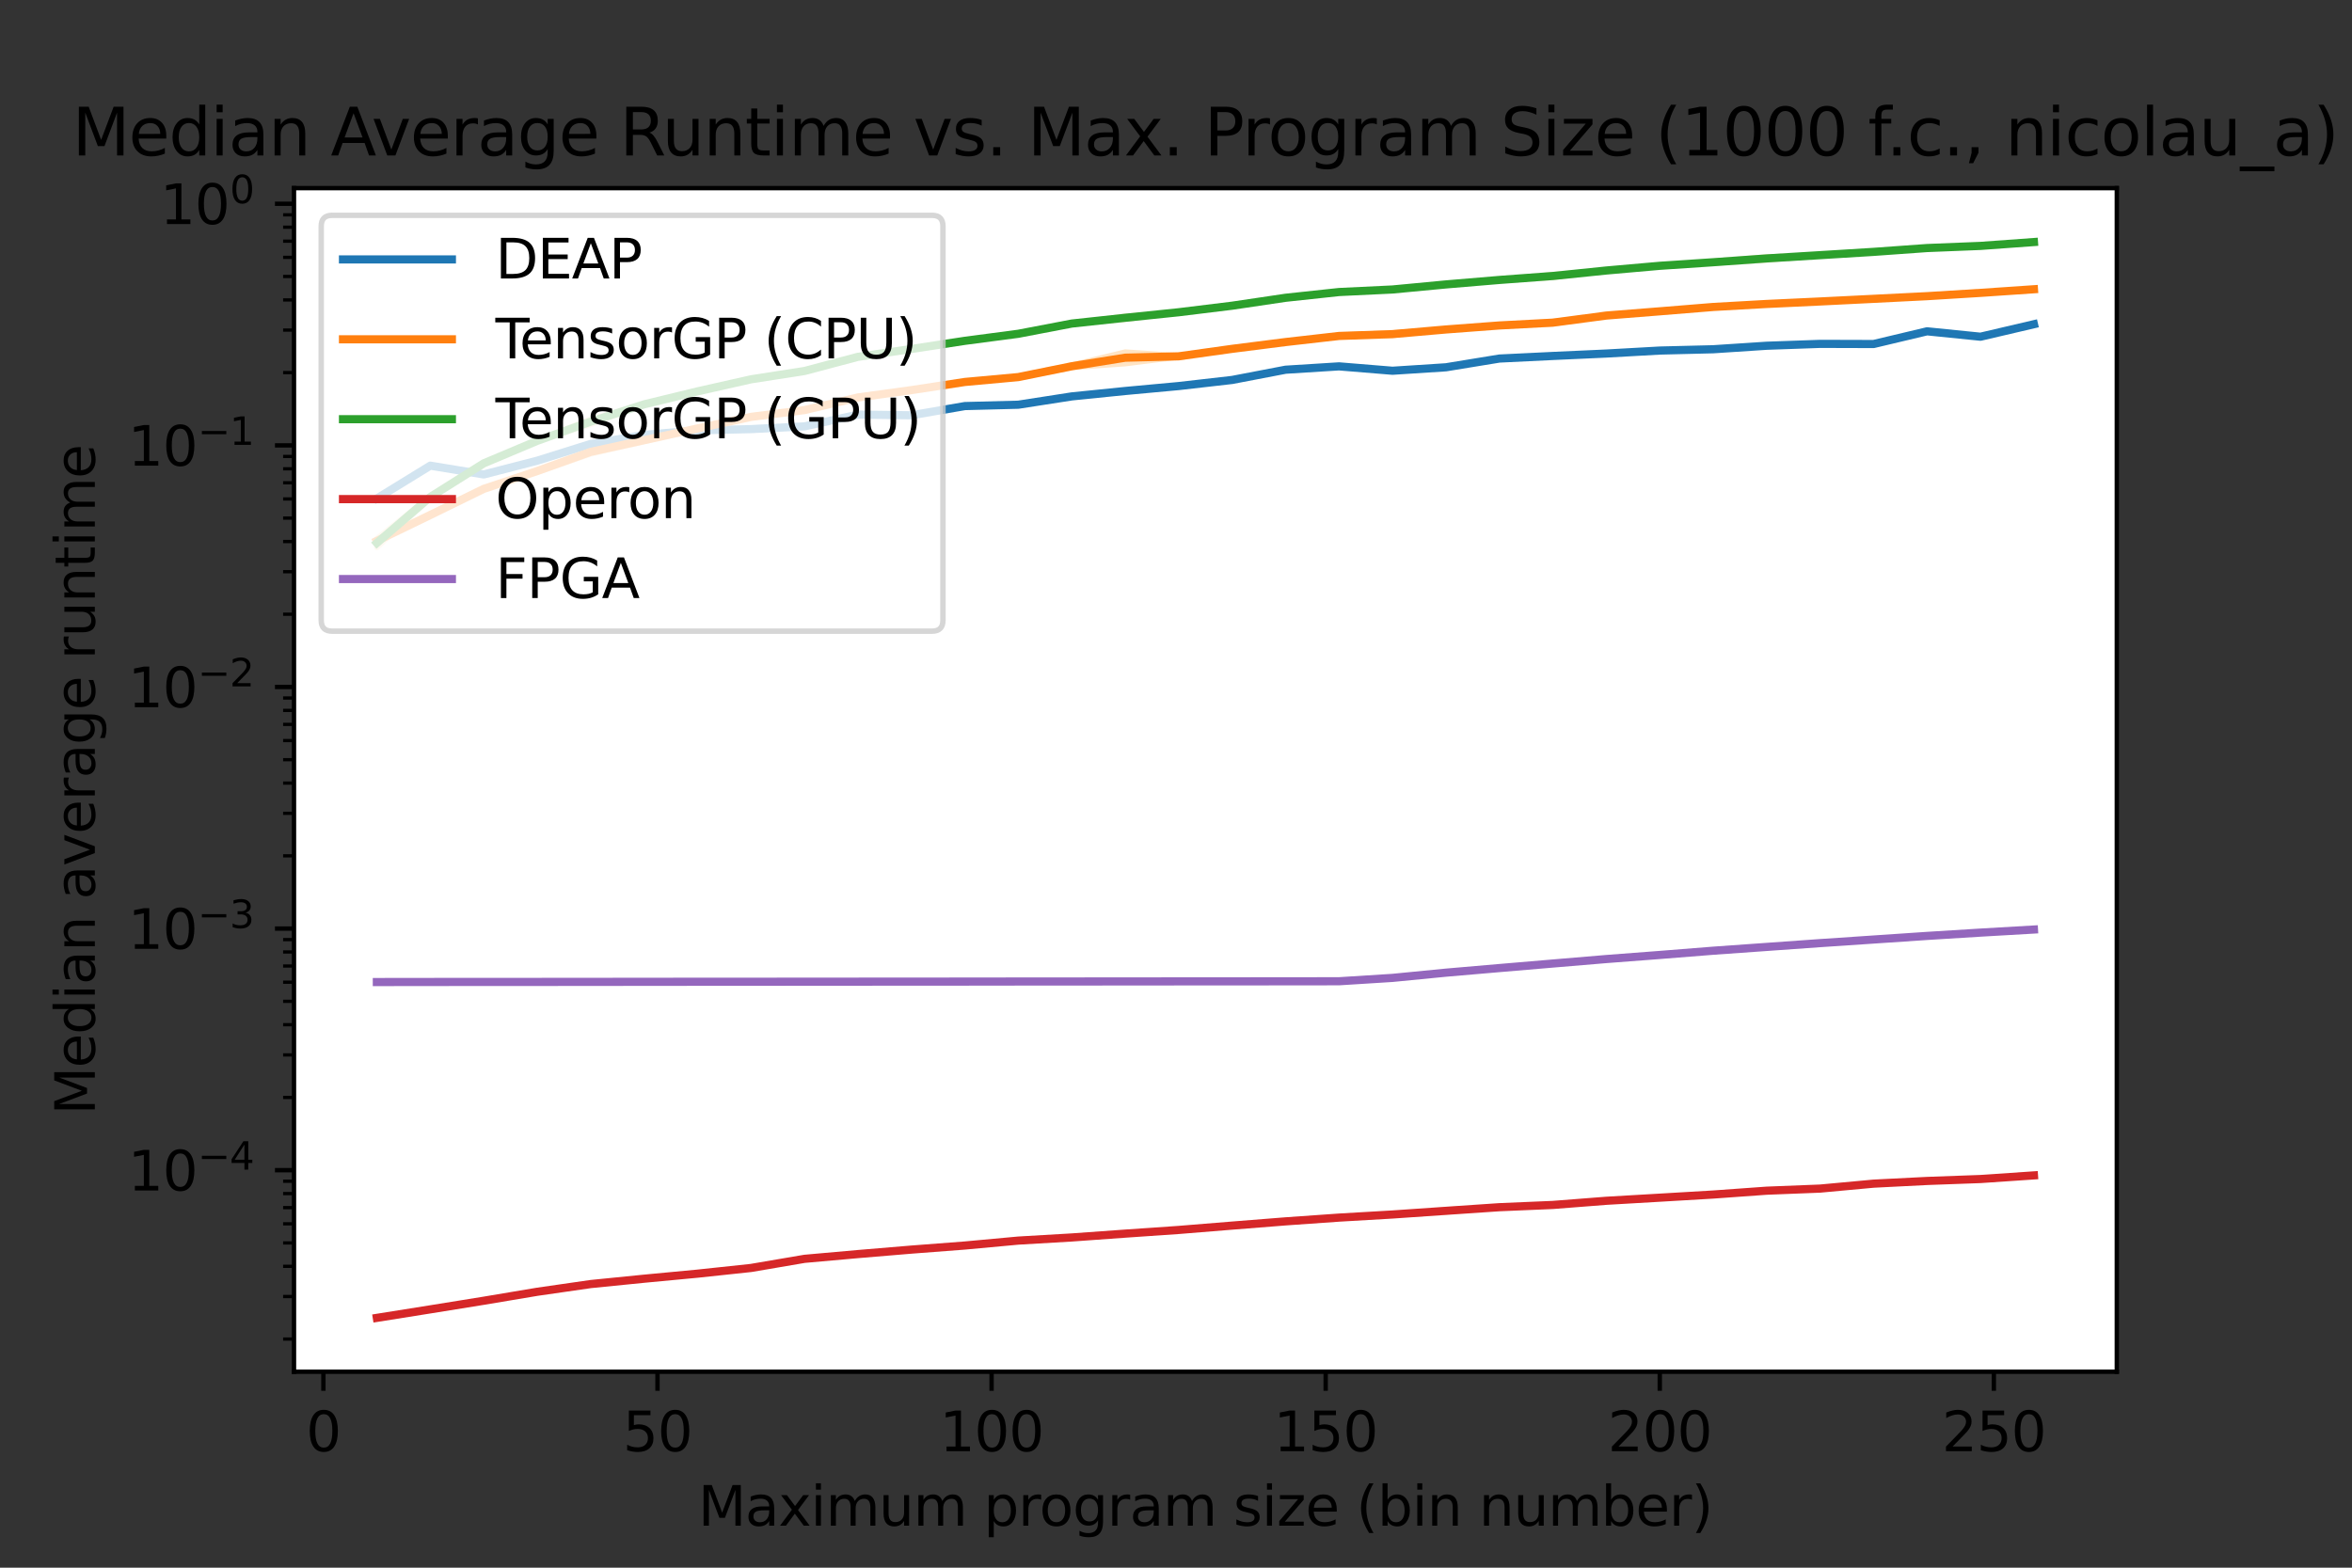 <?xml version="1.0" encoding="utf-8" standalone="no"?>
<!DOCTYPE svg PUBLIC "-//W3C//DTD SVG 1.1//EN"
  "http://www.w3.org/Graphics/SVG/1.1/DTD/svg11.dtd">
<svg xmlns:xlink="http://www.w3.org/1999/xlink" width="432pt" height="288pt" viewBox="0 0 432 288" xmlns="http://www.w3.org/2000/svg" version="1.1">
 <rect x="0" y="0" width="432" height="288" fill="#333333" stroke="none"/>
 <defs>
  <style type="text/css">*{stroke-linejoin: round; stroke-linecap: butt}</style>
 </defs>
 <g id="figure_1">
  <g id="patch_1">
   <path d="M 0 288 
L 432 288 
L 432 0 
L 0 0 
L 0 288 
z
" style="fill: none"/>
  </g>
  <g id="axes_1">
   <g id="patch_2">
    <path d="M 54 252 
L 388.8 252 
L 388.8 34.56 
L 54 34.56 
z
" style="fill: #ffffff"/>
   </g>
   <g id="PolyCollection_1">
    <defs>
     <path id="m7247cbd5fb" d="M 69.218 -196.422 
L 69.218 -196.422 
L 79.036 -202.455 
L 88.855 -200.836 
L 98.673 -203.367 
L 108.491 -206.446 
L 118.309 -208.108 
L 128.127 -208.942 
L 137.945 -209.168 
L 147.764 -209.671 
L 157.582 -211.833 
L 167.4 -211.71 
L 177.218 -213.401 
L 187.036 -213.65 
L 196.855 -215.177 
L 206.673 -216.171 
L 216.491 -217.077 
L 226.309 -218.199 
L 236.127 -220.08 
L 245.945 -220.696 
L 255.764 -219.89 
L 265.582 -220.525 
L 275.4 -222.131 
L 285.218 -222.607 
L 295.036 -223.051 
L 304.855 -223.6 
L 314.673 -223.839 
L 324.491 -224.483 
L 334.309 -224.828 
L 344.127 -224.8 
L 353.945 -227.135 
L 363.764 -226.143 
L 373.582 -228.438 
L 373.582 -228.438 
L 373.582 -228.438 
L 363.764 -226.143 
L 353.945 -227.135 
L 344.127 -224.8 
L 334.309 -224.828 
L 324.491 -224.483 
L 314.673 -223.839 
L 304.855 -223.6 
L 295.036 -223.051 
L 285.218 -222.607 
L 275.4 -222.131 
L 265.582 -220.525 
L 255.764 -219.89 
L 245.945 -220.696 
L 236.127 -220.08 
L 226.309 -218.199 
L 216.491 -217.077 
L 206.673 -216.171 
L 196.855 -215.177 
L 187.036 -213.65 
L 177.218 -213.401 
L 167.4 -211.71 
L 157.582 -211.833 
L 147.764 -209.671 
L 137.945 -209.168 
L 128.127 -208.942 
L 118.309 -208.108 
L 108.491 -206.446 
L 98.673 -203.367 
L 88.855 -200.836 
L 79.036 -202.455 
L 69.218 -196.422 
z
" style="stroke: #ffe4c4"/>
    </defs>
    <g clip-path="url(#p9c1974c923)">
     <use xlink:href="#m7247cbd5fb" x="0" y="288" style="fill: #ffe4c4; stroke: #ffe4c4"/>
    </g>
   </g>
   <g id="PolyCollection_2">
    <defs>
     <path id="m57664761bf" d="M 69.218 -188.823 
L 69.218 -188.441 
L 79.036 -193.111 
L 88.855 -198.11 
L 98.673 -201.24 
L 108.491 -204.58 
L 118.309 -206.902 
L 128.127 -209.276 
L 137.945 -211.223 
L 147.764 -212.616 
L 157.582 -214.754 
L 167.4 -216.241 
L 177.218 -217.745 
L 187.036 -218.558 
L 196.855 -220.504 
L 206.673 -221.194 
L 216.491 -222.423 
L 226.309 -223.89 
L 236.127 -225.147 
L 245.945 -226.13 
L 255.764 -226.392 
L 265.582 -227.435 
L 275.4 -228.17 
L 285.218 -228.506 
L 295.036 -229.982 
L 304.855 -230.744 
L 314.673 -231.582 
L 324.491 -232.109 
L 334.309 -232.51 
L 344.127 -232.968 
L 353.945 -233.504 
L 363.764 -234.164 
L 373.582 -234.804 
L 373.582 -234.92 
L 373.582 -234.92 
L 363.764 -234.23 
L 353.945 -233.678 
L 344.127 -233.233 
L 334.309 -232.722 
L 324.491 -232.21 
L 314.673 -231.632 
L 304.855 -230.874 
L 295.036 -230.079 
L 285.218 -228.945 
L 275.4 -228.25 
L 265.582 -227.511 
L 255.764 -226.843 
L 245.945 -226.431 
L 236.127 -225.177 
L 226.309 -223.938 
L 216.491 -222.656 
L 206.673 -223.321 
L 196.855 -220.923 
L 187.036 -218.893 
L 177.218 -217.913 
L 167.4 -216.421 
L 157.582 -215.201 
L 147.764 -212.716 
L 137.945 -211.606 
L 128.127 -209.325 
L 118.309 -207.347 
L 108.491 -205.376 
L 98.673 -201.685 
L 88.855 -198.277 
L 79.036 -193.679 
L 69.218 -188.823 
z
" style="stroke: #ffe4c4"/>
    </defs>
    <g clip-path="url(#p9c1974c923)">
     <use xlink:href="#m57664761bf" x="0" y="288" style="fill: #ffe4c4; stroke: #ffe4c4"/>
    </g>
   </g>
   <g id="PolyCollection_3">
    <defs>
     <path id="mc4c8857ecf" d="M 69.218 -189.061 
L 69.218 -187.401 
L 79.036 -196.539 
L 88.855 -202.744 
L 98.673 -206.938 
L 108.491 -210.006 
L 118.309 -213.675 
L 128.127 -216.029 
L 137.945 -218.29 
L 147.764 -219.775 
L 157.582 -222.377 
L 167.4 -223.79 
L 177.218 -225.229 
L 187.036 -226.641 
L 196.855 -228.53 
L 206.673 -229.351 
L 216.491 -230.616 
L 226.309 -231.742 
L 236.127 -233.259 
L 245.945 -234.317 
L 255.764 -234.751 
L 265.582 -235.722 
L 275.4 -236.516 
L 285.218 -237.034 
L 295.036 -238.286 
L 304.855 -239.109 
L 314.673 -239.658 
L 324.491 -240.248 
L 334.309 -241.079 
L 344.127 -241.682 
L 353.945 -242.376 
L 363.764 -242.792 
L 373.582 -243.513 
L 373.582 -243.556 
L 373.582 -243.556 
L 363.764 -242.855 
L 353.945 -242.491 
L 344.127 -241.776 
L 334.309 -241.17 
L 324.491 -240.798 
L 314.673 -239.986 
L 304.855 -239.231 
L 295.036 -238.323 
L 285.218 -237.56 
L 275.4 -236.628 
L 265.582 -235.774 
L 255.764 -234.887 
L 245.945 -234.386 
L 236.127 -233.334 
L 226.309 -231.935 
L 216.491 -230.655 
L 206.673 -229.888 
L 196.855 -228.59 
L 187.036 -226.722 
L 177.218 -225.541 
L 167.4 -223.99 
L 157.582 -222.518 
L 147.764 -219.914 
L 137.945 -218.345 
L 128.127 -216.18 
L 118.309 -213.761 
L 108.491 -211.061 
L 98.673 -207.091 
L 88.855 -203.018 
L 79.036 -196.865 
L 69.218 -189.061 
z
" style="stroke: #ffe4c4"/>
    </defs>
    <g clip-path="url(#p9c1974c923)">
     <use xlink:href="#mc4c8857ecf" x="0" y="288" style="fill: #ffe4c4; stroke: #ffe4c4"/>
    </g>
   </g>
   <g id="PolyCollection_4">
    <defs>
     <path id="mc662a3c0ec" d="M 69.218 -45.901 
L 69.218 -45.884 
L 79.036 -47.448 
L 88.855 -49.024 
L 98.673 -50.68 
L 108.491 -52.088 
L 118.309 -53.068 
L 128.127 -53.999 
L 137.945 -55.036 
L 147.764 -56.719 
L 157.582 -57.54 
L 167.4 -58.309 
L 177.218 -59.152 
L 187.036 -59.938 
L 196.855 -60.635 
L 206.673 -61.265 
L 216.491 -61.985 
L 226.309 -62.739 
L 236.127 -63.58 
L 245.945 -64.307 
L 255.764 -64.855 
L 265.582 -65.349 
L 275.4 -66.166 
L 285.218 -66.614 
L 295.036 -67.331 
L 304.855 -67.942 
L 314.673 -68.532 
L 324.491 -69.231 
L 334.309 -69.584 
L 344.127 -70.456 
L 353.945 -70.994 
L 363.764 -71.357 
L 373.582 -71.999 
L 373.582 -72.14 
L 373.582 -72.14 
L 363.764 -71.446 
L 353.945 -71.098 
L 344.127 -70.643 
L 334.309 -69.704 
L 324.491 -69.285 
L 314.673 -68.575 
L 304.855 -68.005 
L 295.036 -67.478 
L 285.218 -66.665 
L 275.4 -66.283 
L 265.582 -65.768 
L 255.764 -64.915 
L 245.945 -64.322 
L 236.127 -63.665 
L 226.309 -62.948 
L 216.491 -62.107 
L 206.673 -61.476 
L 196.855 -60.695 
L 187.036 -60.243 
L 177.218 -59.218 
L 167.4 -58.56 
L 157.582 -57.686 
L 147.764 -56.76 
L 137.945 -55.089 
L 128.127 -54.032 
L 118.309 -53.108 
L 108.491 -52.121 
L 98.673 -50.697 
L 88.855 -49.058 
L 79.036 -47.468 
L 69.218 -45.901 
z
" style="stroke: #ffe4c4"/>
    </defs>
    <g clip-path="url(#p9c1974c923)">
     <use xlink:href="#mc662a3c0ec" x="0" y="288" style="fill: #ffe4c4; stroke: #ffe4c4"/>
    </g>
   </g>
   <g id="PolyCollection_5">
    <defs>
     <path id="mb39a2ab5bc" d="M 69.218 -107.588 
L 69.218 -107.588 
L 79.036 -107.601 
L 88.855 -107.609 
L 98.673 -107.612 
L 108.491 -107.62 
L 118.309 -107.631 
L 128.127 -107.64 
L 137.945 -107.641 
L 147.764 -107.655 
L 157.582 -107.659 
L 167.4 -107.668 
L 177.218 -107.672 
L 187.036 -107.685 
L 196.855 -107.692 
L 206.673 -107.699 
L 216.491 -107.708 
L 226.309 -107.714 
L 236.127 -107.721 
L 245.945 -107.733 
L 255.764 -108.351 
L 265.582 -109.312 
L 275.4 -110.158 
L 285.218 -110.99 
L 295.036 -111.815 
L 304.855 -112.564 
L 314.673 -113.345 
L 324.491 -114.041 
L 334.309 -114.74 
L 344.127 -115.4 
L 353.945 -116.061 
L 363.764 -116.67 
L 373.582 -117.237 
L 373.582 -117.237 
L 373.582 -117.237 
L 363.764 -116.67 
L 353.945 -116.061 
L 344.127 -115.4 
L 334.309 -114.74 
L 324.491 -114.041 
L 314.673 -113.345 
L 304.855 -112.564 
L 295.036 -111.815 
L 285.218 -110.99 
L 275.4 -110.158 
L 265.582 -109.312 
L 255.764 -108.351 
L 245.945 -107.733 
L 236.127 -107.721 
L 226.309 -107.714 
L 216.491 -107.708 
L 206.673 -107.699 
L 196.855 -107.692 
L 187.036 -107.685 
L 177.218 -107.672 
L 167.4 -107.668 
L 157.582 -107.659 
L 147.764 -107.655 
L 137.945 -107.641 
L 128.127 -107.64 
L 118.309 -107.631 
L 108.491 -107.62 
L 98.673 -107.612 
L 88.855 -107.609 
L 79.036 -107.601 
L 69.218 -107.588 
z
" style="stroke: #ffe4c4"/>
    </defs>
    <g clip-path="url(#p9c1974c923)">
     <use xlink:href="#mb39a2ab5bc" x="0" y="288" style="fill: #ffe4c4; stroke: #ffe4c4"/>
    </g>
   </g>
   <g id="matplotlib.axis_1">
    <g id="xtick_1">
     <g id="line2d_1">
      <defs>
       <path id="meb8781c225" d="M 0 0 
L 0 3.5 
" style="stroke: #000000; stroke-width: 0.8"/>
      </defs>
      <g>
       <use xlink:href="#meb8781c225" x="59.4" y="252" style="stroke: #000000; stroke-width: 0.8"/>
      </g>
     </g>
     <g id="text_1">
      <!-- 0 -->
      <g transform="translate(56.219 266.598)scale(0.1 -0.1)">
       <defs>
        <path id="DejaVuSans-30" d="M 2034 4250 
Q 1547 4250 1301 3770 
Q 1056 3291 1056 2328 
Q 1056 1369 1301 889 
Q 1547 409 2034 409 
Q 2525 409 2770 889 
Q 3016 1369 3016 2328 
Q 3016 3291 2770 3770 
Q 2525 4250 2034 4250 
z
M 2034 4750 
Q 2819 4750 3233 4129 
Q 3647 3509 3647 2328 
Q 3647 1150 3233 529 
Q 2819 -91 2034 -91 
Q 1250 -91 836 529 
Q 422 1150 422 2328 
Q 422 3509 836 4129 
Q 1250 4750 2034 4750 
z
" transform="scale(0.016)"/>
       </defs>
       <use xlink:href="#DejaVuSans-30"/>
      </g>
     </g>
    </g>
    <g id="xtick_2">
     <g id="line2d_2">
      <g>
       <use xlink:href="#meb8781c225" x="120.764" y="252" style="stroke: #000000; stroke-width: 0.8"/>
      </g>
     </g>
     <g id="text_2">
      <!-- 50 -->
      <g transform="translate(114.401 266.598)scale(0.1 -0.1)">
       <defs>
        <path id="DejaVuSans-35" d="M 691 4666 
L 3169 4666 
L 3169 4134 
L 1269 4134 
L 1269 2991 
Q 1406 3038 1543 3061 
Q 1681 3084 1819 3084 
Q 2600 3084 3056 2656 
Q 3513 2228 3513 1497 
Q 3513 744 3044 326 
Q 2575 -91 1722 -91 
Q 1428 -91 1123 -41 
Q 819 9 494 109 
L 494 744 
Q 775 591 1075 516 
Q 1375 441 1709 441 
Q 2250 441 2565 725 
Q 2881 1009 2881 1497 
Q 2881 1984 2565 2268 
Q 2250 2553 1709 2553 
Q 1456 2553 1204 2497 
Q 953 2441 691 2322 
L 691 4666 
z
" transform="scale(0.016)"/>
       </defs>
       <use xlink:href="#DejaVuSans-35"/>
       <use xlink:href="#DejaVuSans-30" x="63.623"/>
      </g>
     </g>
    </g>
    <g id="xtick_3">
     <g id="line2d_3">
      <g>
       <use xlink:href="#meb8781c225" x="182.127" y="252" style="stroke: #000000; stroke-width: 0.8"/>
      </g>
     </g>
     <g id="text_3">
      <!-- 100 -->
      <g transform="translate(172.584 266.598)scale(0.1 -0.1)">
       <defs>
        <path id="DejaVuSans-31" d="M 794 531 
L 1825 531 
L 1825 4091 
L 703 3866 
L 703 4441 
L 1819 4666 
L 2450 4666 
L 2450 531 
L 3481 531 
L 3481 0 
L 794 0 
L 794 531 
z
" transform="scale(0.016)"/>
       </defs>
       <use xlink:href="#DejaVuSans-31"/>
       <use xlink:href="#DejaVuSans-30" x="63.623"/>
       <use xlink:href="#DejaVuSans-30" x="127.246"/>
      </g>
     </g>
    </g>
    <g id="xtick_4">
     <g id="line2d_4">
      <g>
       <use xlink:href="#meb8781c225" x="243.491" y="252" style="stroke: #000000; stroke-width: 0.8"/>
      </g>
     </g>
     <g id="text_4">
      <!-- 150 -->
      <g transform="translate(233.947 266.598)scale(0.1 -0.1)">
       <use xlink:href="#DejaVuSans-31"/>
       <use xlink:href="#DejaVuSans-35" x="63.623"/>
       <use xlink:href="#DejaVuSans-30" x="127.246"/>
      </g>
     </g>
    </g>
    <g id="xtick_5">
     <g id="line2d_5">
      <g>
       <use xlink:href="#meb8781c225" x="304.855" y="252" style="stroke: #000000; stroke-width: 0.8"/>
      </g>
     </g>
     <g id="text_5">
      <!-- 200 -->
      <g transform="translate(295.311 266.598)scale(0.1 -0.1)">
       <defs>
        <path id="DejaVuSans-32" d="M 1228 531 
L 3431 531 
L 3431 0 
L 469 0 
L 469 531 
Q 828 903 1448 1529 
Q 2069 2156 2228 2338 
Q 2531 2678 2651 2914 
Q 2772 3150 2772 3378 
Q 2772 3750 2511 3984 
Q 2250 4219 1831 4219 
Q 1534 4219 1204 4116 
Q 875 4013 500 3803 
L 500 4441 
Q 881 4594 1212 4672 
Q 1544 4750 1819 4750 
Q 2544 4750 2975 4387 
Q 3406 4025 3406 3419 
Q 3406 3131 3298 2873 
Q 3191 2616 2906 2266 
Q 2828 2175 2409 1742 
Q 1991 1309 1228 531 
z
" transform="scale(0.016)"/>
       </defs>
       <use xlink:href="#DejaVuSans-32"/>
       <use xlink:href="#DejaVuSans-30" x="63.623"/>
       <use xlink:href="#DejaVuSans-30" x="127.246"/>
      </g>
     </g>
    </g>
    <g id="xtick_6">
     <g id="line2d_6">
      <g>
       <use xlink:href="#meb8781c225" x="366.218" y="252" style="stroke: #000000; stroke-width: 0.8"/>
      </g>
     </g>
     <g id="text_6">
      <!-- 250 -->
      <g transform="translate(356.674 266.598)scale(0.1 -0.1)">
       <use xlink:href="#DejaVuSans-32"/>
       <use xlink:href="#DejaVuSans-35" x="63.623"/>
       <use xlink:href="#DejaVuSans-30" x="127.246"/>
      </g>
     </g>
    </g>
    <g id="text_7">
     <!-- Maximum program size (bin number) -->
     <g transform="translate(128.225 280.277)scale(0.1 -0.1)">
      <defs>
       <path id="DejaVuSans-4d" d="M 628 4666 
L 1569 4666 
L 2759 1491 
L 3956 4666 
L 4897 4666 
L 4897 0 
L 4281 0 
L 4281 4097 
L 3078 897 
L 2444 897 
L 1241 4097 
L 1241 0 
L 628 0 
L 628 4666 
z
" transform="scale(0.016)"/>
       <path id="DejaVuSans-61" d="M 2194 1759 
Q 1497 1759 1228 1600 
Q 959 1441 959 1056 
Q 959 750 1161 570 
Q 1363 391 1709 391 
Q 2188 391 2477 730 
Q 2766 1069 2766 1631 
L 2766 1759 
L 2194 1759 
z
M 3341 1997 
L 3341 0 
L 2766 0 
L 2766 531 
Q 2569 213 2275 61 
Q 1981 -91 1556 -91 
Q 1019 -91 701 211 
Q 384 513 384 1019 
Q 384 1609 779 1909 
Q 1175 2209 1959 2209 
L 2766 2209 
L 2766 2266 
Q 2766 2663 2505 2880 
Q 2244 3097 1772 3097 
Q 1472 3097 1187 3025 
Q 903 2953 641 2809 
L 641 3341 
Q 956 3463 1253 3523 
Q 1550 3584 1831 3584 
Q 2591 3584 2966 3190 
Q 3341 2797 3341 1997 
z
" transform="scale(0.016)"/>
       <path id="DejaVuSans-78" d="M 3513 3500 
L 2247 1797 
L 3578 0 
L 2900 0 
L 1881 1375 
L 863 0 
L 184 0 
L 1544 1831 
L 300 3500 
L 978 3500 
L 1906 2253 
L 2834 3500 
L 3513 3500 
z
" transform="scale(0.016)"/>
       <path id="DejaVuSans-69" d="M 603 3500 
L 1178 3500 
L 1178 0 
L 603 0 
L 603 3500 
z
M 603 4863 
L 1178 4863 
L 1178 4134 
L 603 4134 
L 603 4863 
z
" transform="scale(0.016)"/>
       <path id="DejaVuSans-6d" d="M 3328 2828 
Q 3544 3216 3844 3400 
Q 4144 3584 4550 3584 
Q 5097 3584 5394 3201 
Q 5691 2819 5691 2113 
L 5691 0 
L 5113 0 
L 5113 2094 
Q 5113 2597 4934 2840 
Q 4756 3084 4391 3084 
Q 3944 3084 3684 2787 
Q 3425 2491 3425 1978 
L 3425 0 
L 2847 0 
L 2847 2094 
Q 2847 2600 2669 2842 
Q 2491 3084 2119 3084 
Q 1678 3084 1418 2786 
Q 1159 2488 1159 1978 
L 1159 0 
L 581 0 
L 581 3500 
L 1159 3500 
L 1159 2956 
Q 1356 3278 1631 3431 
Q 1906 3584 2284 3584 
Q 2666 3584 2933 3390 
Q 3200 3197 3328 2828 
z
" transform="scale(0.016)"/>
       <path id="DejaVuSans-75" d="M 544 1381 
L 544 3500 
L 1119 3500 
L 1119 1403 
Q 1119 906 1312 657 
Q 1506 409 1894 409 
Q 2359 409 2629 706 
Q 2900 1003 2900 1516 
L 2900 3500 
L 3475 3500 
L 3475 0 
L 2900 0 
L 2900 538 
Q 2691 219 2414 64 
Q 2138 -91 1772 -91 
Q 1169 -91 856 284 
Q 544 659 544 1381 
z
M 1991 3584 
L 1991 3584 
z
" transform="scale(0.016)"/>
       <path id="DejaVuSans-20" transform="scale(0.016)"/>
       <path id="DejaVuSans-70" d="M 1159 525 
L 1159 -1331 
L 581 -1331 
L 581 3500 
L 1159 3500 
L 1159 2969 
Q 1341 3281 1617 3432 
Q 1894 3584 2278 3584 
Q 2916 3584 3314 3078 
Q 3713 2572 3713 1747 
Q 3713 922 3314 415 
Q 2916 -91 2278 -91 
Q 1894 -91 1617 61 
Q 1341 213 1159 525 
z
M 3116 1747 
Q 3116 2381 2855 2742 
Q 2594 3103 2138 3103 
Q 1681 3103 1420 2742 
Q 1159 2381 1159 1747 
Q 1159 1113 1420 752 
Q 1681 391 2138 391 
Q 2594 391 2855 752 
Q 3116 1113 3116 1747 
z
" transform="scale(0.016)"/>
       <path id="DejaVuSans-72" d="M 2631 2963 
Q 2534 3019 2420 3045 
Q 2306 3072 2169 3072 
Q 1681 3072 1420 2755 
Q 1159 2438 1159 1844 
L 1159 0 
L 581 0 
L 581 3500 
L 1159 3500 
L 1159 2956 
Q 1341 3275 1631 3429 
Q 1922 3584 2338 3584 
Q 2397 3584 2469 3576 
Q 2541 3569 2628 3553 
L 2631 2963 
z
" transform="scale(0.016)"/>
       <path id="DejaVuSans-6f" d="M 1959 3097 
Q 1497 3097 1228 2736 
Q 959 2375 959 1747 
Q 959 1119 1226 758 
Q 1494 397 1959 397 
Q 2419 397 2687 759 
Q 2956 1122 2956 1747 
Q 2956 2369 2687 2733 
Q 2419 3097 1959 3097 
z
M 1959 3584 
Q 2709 3584 3137 3096 
Q 3566 2609 3566 1747 
Q 3566 888 3137 398 
Q 2709 -91 1959 -91 
Q 1206 -91 779 398 
Q 353 888 353 1747 
Q 353 2609 779 3096 
Q 1206 3584 1959 3584 
z
" transform="scale(0.016)"/>
       <path id="DejaVuSans-67" d="M 2906 1791 
Q 2906 2416 2648 2759 
Q 2391 3103 1925 3103 
Q 1463 3103 1205 2759 
Q 947 2416 947 1791 
Q 947 1169 1205 825 
Q 1463 481 1925 481 
Q 2391 481 2648 825 
Q 2906 1169 2906 1791 
z
M 3481 434 
Q 3481 -459 3084 -895 
Q 2688 -1331 1869 -1331 
Q 1566 -1331 1297 -1286 
Q 1028 -1241 775 -1147 
L 775 -588 
Q 1028 -725 1275 -790 
Q 1522 -856 1778 -856 
Q 2344 -856 2625 -561 
Q 2906 -266 2906 331 
L 2906 616 
Q 2728 306 2450 153 
Q 2172 0 1784 0 
Q 1141 0 747 490 
Q 353 981 353 1791 
Q 353 2603 747 3093 
Q 1141 3584 1784 3584 
Q 2172 3584 2450 3431 
Q 2728 3278 2906 2969 
L 2906 3500 
L 3481 3500 
L 3481 434 
z
" transform="scale(0.016)"/>
       <path id="DejaVuSans-73" d="M 2834 3397 
L 2834 2853 
Q 2591 2978 2328 3040 
Q 2066 3103 1784 3103 
Q 1356 3103 1142 2972 
Q 928 2841 928 2578 
Q 928 2378 1081 2264 
Q 1234 2150 1697 2047 
L 1894 2003 
Q 2506 1872 2764 1633 
Q 3022 1394 3022 966 
Q 3022 478 2636 193 
Q 2250 -91 1575 -91 
Q 1294 -91 989 -36 
Q 684 19 347 128 
L 347 722 
Q 666 556 975 473 
Q 1284 391 1588 391 
Q 1994 391 2212 530 
Q 2431 669 2431 922 
Q 2431 1156 2273 1281 
Q 2116 1406 1581 1522 
L 1381 1569 
Q 847 1681 609 1914 
Q 372 2147 372 2553 
Q 372 3047 722 3315 
Q 1072 3584 1716 3584 
Q 2034 3584 2315 3537 
Q 2597 3491 2834 3397 
z
" transform="scale(0.016)"/>
       <path id="DejaVuSans-7a" d="M 353 3500 
L 3084 3500 
L 3084 2975 
L 922 459 
L 3084 459 
L 3084 0 
L 275 0 
L 275 525 
L 2438 3041 
L 353 3041 
L 353 3500 
z
" transform="scale(0.016)"/>
       <path id="DejaVuSans-65" d="M 3597 1894 
L 3597 1613 
L 953 1613 
Q 991 1019 1311 708 
Q 1631 397 2203 397 
Q 2534 397 2845 478 
Q 3156 559 3463 722 
L 3463 178 
Q 3153 47 2828 -22 
Q 2503 -91 2169 -91 
Q 1331 -91 842 396 
Q 353 884 353 1716 
Q 353 2575 817 3079 
Q 1281 3584 2069 3584 
Q 2775 3584 3186 3129 
Q 3597 2675 3597 1894 
z
M 3022 2063 
Q 3016 2534 2758 2815 
Q 2500 3097 2075 3097 
Q 1594 3097 1305 2825 
Q 1016 2553 972 2059 
L 3022 2063 
z
" transform="scale(0.016)"/>
       <path id="DejaVuSans-28" d="M 1984 4856 
Q 1566 4138 1362 3434 
Q 1159 2731 1159 2009 
Q 1159 1288 1364 580 
Q 1569 -128 1984 -844 
L 1484 -844 
Q 1016 -109 783 600 
Q 550 1309 550 2009 
Q 550 2706 781 3412 
Q 1013 4119 1484 4856 
L 1984 4856 
z
" transform="scale(0.016)"/>
       <path id="DejaVuSans-62" d="M 3116 1747 
Q 3116 2381 2855 2742 
Q 2594 3103 2138 3103 
Q 1681 3103 1420 2742 
Q 1159 2381 1159 1747 
Q 1159 1113 1420 752 
Q 1681 391 2138 391 
Q 2594 391 2855 752 
Q 3116 1113 3116 1747 
z
M 1159 2969 
Q 1341 3281 1617 3432 
Q 1894 3584 2278 3584 
Q 2916 3584 3314 3078 
Q 3713 2572 3713 1747 
Q 3713 922 3314 415 
Q 2916 -91 2278 -91 
Q 1894 -91 1617 61 
Q 1341 213 1159 525 
L 1159 0 
L 581 0 
L 581 4863 
L 1159 4863 
L 1159 2969 
z
" transform="scale(0.016)"/>
       <path id="DejaVuSans-6e" d="M 3513 2113 
L 3513 0 
L 2938 0 
L 2938 2094 
Q 2938 2591 2744 2837 
Q 2550 3084 2163 3084 
Q 1697 3084 1428 2787 
Q 1159 2491 1159 1978 
L 1159 0 
L 581 0 
L 581 3500 
L 1159 3500 
L 1159 2956 
Q 1366 3272 1645 3428 
Q 1925 3584 2291 3584 
Q 2894 3584 3203 3211 
Q 3513 2838 3513 2113 
z
" transform="scale(0.016)"/>
       <path id="DejaVuSans-29" d="M 513 4856 
L 1013 4856 
Q 1481 4119 1714 3412 
Q 1947 2706 1947 2009 
Q 1947 1309 1714 600 
Q 1481 -109 1013 -844 
L 513 -844 
Q 928 -128 1133 580 
Q 1338 1288 1338 2009 
Q 1338 2731 1133 3434 
Q 928 4138 513 4856 
z
" transform="scale(0.016)"/>
      </defs>
      <use xlink:href="#DejaVuSans-4d"/>
      <use xlink:href="#DejaVuSans-61" x="86.279"/>
      <use xlink:href="#DejaVuSans-78" x="147.559"/>
      <use xlink:href="#DejaVuSans-69" x="206.738"/>
      <use xlink:href="#DejaVuSans-6d" x="234.521"/>
      <use xlink:href="#DejaVuSans-75" x="331.934"/>
      <use xlink:href="#DejaVuSans-6d" x="395.312"/>
      <use xlink:href="#DejaVuSans-20" x="492.725"/>
      <use xlink:href="#DejaVuSans-70" x="524.512"/>
      <use xlink:href="#DejaVuSans-72" x="587.988"/>
      <use xlink:href="#DejaVuSans-6f" x="626.852"/>
      <use xlink:href="#DejaVuSans-67" x="688.033"/>
      <use xlink:href="#DejaVuSans-72" x="751.51"/>
      <use xlink:href="#DejaVuSans-61" x="792.623"/>
      <use xlink:href="#DejaVuSans-6d" x="853.902"/>
      <use xlink:href="#DejaVuSans-20" x="951.314"/>
      <use xlink:href="#DejaVuSans-73" x="983.102"/>
      <use xlink:href="#DejaVuSans-69" x="1035.201"/>
      <use xlink:href="#DejaVuSans-7a" x="1062.984"/>
      <use xlink:href="#DejaVuSans-65" x="1115.475"/>
      <use xlink:href="#DejaVuSans-20" x="1176.998"/>
      <use xlink:href="#DejaVuSans-28" x="1208.785"/>
      <use xlink:href="#DejaVuSans-62" x="1247.799"/>
      <use xlink:href="#DejaVuSans-69" x="1311.275"/>
      <use xlink:href="#DejaVuSans-6e" x="1339.059"/>
      <use xlink:href="#DejaVuSans-20" x="1402.438"/>
      <use xlink:href="#DejaVuSans-6e" x="1434.225"/>
      <use xlink:href="#DejaVuSans-75" x="1497.604"/>
      <use xlink:href="#DejaVuSans-6d" x="1560.982"/>
      <use xlink:href="#DejaVuSans-62" x="1658.395"/>
      <use xlink:href="#DejaVuSans-65" x="1721.871"/>
      <use xlink:href="#DejaVuSans-72" x="1783.395"/>
      <use xlink:href="#DejaVuSans-29" x="1824.508"/>
     </g>
    </g>
   </g>
   <g id="matplotlib.axis_2">
    <g id="ytick_1">
     <g id="line2d_7">
      <defs>
       <path id="m256edec2df" d="M 0 0 
L -3.5 0 
" style="stroke: #000000; stroke-width: 0.8"/>
      </defs>
      <g>
       <use xlink:href="#m256edec2df" x="54" y="214.974" style="stroke: #000000; stroke-width: 0.8"/>
      </g>
     </g>
     <g id="text_8">
      <!-- $\mathdefault{10^{-4}}$ -->
      <g transform="translate(23.5 218.773)scale(0.1 -0.1)">
       <defs>
        <path id="DejaVuSans-2212" d="M 678 2272 
L 4684 2272 
L 4684 1741 
L 678 1741 
L 678 2272 
z
" transform="scale(0.016)"/>
        <path id="DejaVuSans-34" d="M 2419 4116 
L 825 1625 
L 2419 1625 
L 2419 4116 
z
M 2253 4666 
L 3047 4666 
L 3047 1625 
L 3713 1625 
L 3713 1100 
L 3047 1100 
L 3047 0 
L 2419 0 
L 2419 1100 
L 313 1100 
L 313 1709 
L 2253 4666 
z
" transform="scale(0.016)"/>
       </defs>
       <use xlink:href="#DejaVuSans-31" transform="translate(0 0.684)"/>
       <use xlink:href="#DejaVuSans-30" transform="translate(63.623 0.684)"/>
       <use xlink:href="#DejaVuSans-2212" transform="translate(128.203 38.966)scale(0.7)"/>
       <use xlink:href="#DejaVuSans-34" transform="translate(186.855 38.966)scale(0.7)"/>
      </g>
     </g>
    </g>
    <g id="ytick_2">
     <g id="line2d_8">
      <g>
       <use xlink:href="#m256edec2df" x="54" y="170.588" style="stroke: #000000; stroke-width: 0.8"/>
      </g>
     </g>
     <g id="text_9">
      <!-- $\mathdefault{10^{-3}}$ -->
      <g transform="translate(23.5 174.388)scale(0.1 -0.1)">
       <defs>
        <path id="DejaVuSans-33" d="M 2597 2516 
Q 3050 2419 3304 2112 
Q 3559 1806 3559 1356 
Q 3559 666 3084 287 
Q 2609 -91 1734 -91 
Q 1441 -91 1130 -33 
Q 819 25 488 141 
L 488 750 
Q 750 597 1062 519 
Q 1375 441 1716 441 
Q 2309 441 2620 675 
Q 2931 909 2931 1356 
Q 2931 1769 2642 2001 
Q 2353 2234 1838 2234 
L 1294 2234 
L 1294 2753 
L 1863 2753 
Q 2328 2753 2575 2939 
Q 2822 3125 2822 3475 
Q 2822 3834 2567 4026 
Q 2313 4219 1838 4219 
Q 1578 4219 1281 4162 
Q 984 4106 628 3988 
L 628 4550 
Q 988 4650 1302 4700 
Q 1616 4750 1894 4750 
Q 2613 4750 3031 4423 
Q 3450 4097 3450 3541 
Q 3450 3153 3228 2886 
Q 3006 2619 2597 2516 
z
" transform="scale(0.016)"/>
       </defs>
       <use xlink:href="#DejaVuSans-31" transform="translate(0 0.766)"/>
       <use xlink:href="#DejaVuSans-30" transform="translate(63.623 0.766)"/>
       <use xlink:href="#DejaVuSans-2212" transform="translate(128.203 39.047)scale(0.7)"/>
       <use xlink:href="#DejaVuSans-33" transform="translate(186.855 39.047)scale(0.7)"/>
      </g>
     </g>
    </g>
    <g id="ytick_3">
     <g id="line2d_9">
      <g>
       <use xlink:href="#m256edec2df" x="54" y="126.203" style="stroke: #000000; stroke-width: 0.8"/>
      </g>
     </g>
     <g id="text_10">
      <!-- $\mathdefault{10^{-2}}$ -->
      <g transform="translate(23.5 130.003)scale(0.1 -0.1)">
       <use xlink:href="#DejaVuSans-31" transform="translate(0 0.766)"/>
       <use xlink:href="#DejaVuSans-30" transform="translate(63.623 0.766)"/>
       <use xlink:href="#DejaVuSans-2212" transform="translate(128.203 39.047)scale(0.7)"/>
       <use xlink:href="#DejaVuSans-32" transform="translate(186.855 39.047)scale(0.7)"/>
      </g>
     </g>
    </g>
    <g id="ytick_4">
     <g id="line2d_10">
      <g>
       <use xlink:href="#m256edec2df" x="54" y="81.818" style="stroke: #000000; stroke-width: 0.8"/>
      </g>
     </g>
     <g id="text_11">
      <!-- $\mathdefault{10^{-1}}$ -->
      <g transform="translate(23.5 85.617)scale(0.1 -0.1)">
       <use xlink:href="#DejaVuSans-31" transform="translate(0 0.684)"/>
       <use xlink:href="#DejaVuSans-30" transform="translate(63.623 0.684)"/>
       <use xlink:href="#DejaVuSans-2212" transform="translate(128.203 38.966)scale(0.7)"/>
       <use xlink:href="#DejaVuSans-31" transform="translate(186.855 38.966)scale(0.7)"/>
      </g>
     </g>
    </g>
    <g id="ytick_5">
     <g id="line2d_11">
      <g>
       <use xlink:href="#m256edec2df" x="54" y="37.433" style="stroke: #000000; stroke-width: 0.8"/>
      </g>
     </g>
     <g id="text_12">
      <!-- $\mathdefault{10^{0}}$ -->
      <g transform="translate(29.4 41.232)scale(0.1 -0.1)">
       <use xlink:href="#DejaVuSans-31" transform="translate(0 0.766)"/>
       <use xlink:href="#DejaVuSans-30" transform="translate(63.623 0.766)"/>
       <use xlink:href="#DejaVuSans-30" transform="translate(128.203 39.047)scale(0.7)"/>
      </g>
     </g>
    </g>
    <g id="ytick_6">
     <g id="line2d_12">
      <defs>
       <path id="mf97fec816e" d="M 0 0 
L -2 0 
" style="stroke: #000000; stroke-width: 0.6"/>
      </defs>
      <g>
       <use xlink:href="#mf97fec816e" x="54" y="245.997" style="stroke: #000000; stroke-width: 0.6"/>
      </g>
     </g>
    </g>
    <g id="ytick_7">
     <g id="line2d_13">
      <g>
       <use xlink:href="#mf97fec816e" x="54" y="238.182" style="stroke: #000000; stroke-width: 0.6"/>
      </g>
     </g>
    </g>
    <g id="ytick_8">
     <g id="line2d_14">
      <g>
       <use xlink:href="#mf97fec816e" x="54" y="232.636" style="stroke: #000000; stroke-width: 0.6"/>
      </g>
     </g>
    </g>
    <g id="ytick_9">
     <g id="line2d_15">
      <g>
       <use xlink:href="#mf97fec816e" x="54" y="228.335" style="stroke: #000000; stroke-width: 0.6"/>
      </g>
     </g>
    </g>
    <g id="ytick_10">
     <g id="line2d_16">
      <g>
       <use xlink:href="#mf97fec816e" x="54" y="224.82" style="stroke: #000000; stroke-width: 0.6"/>
      </g>
     </g>
    </g>
    <g id="ytick_11">
     <g id="line2d_17">
      <g>
       <use xlink:href="#mf97fec816e" x="54" y="221.849" style="stroke: #000000; stroke-width: 0.6"/>
      </g>
     </g>
    </g>
    <g id="ytick_12">
     <g id="line2d_18">
      <g>
       <use xlink:href="#mf97fec816e" x="54" y="219.275" style="stroke: #000000; stroke-width: 0.6"/>
      </g>
     </g>
    </g>
    <g id="ytick_13">
     <g id="line2d_19">
      <g>
       <use xlink:href="#mf97fec816e" x="54" y="217.004" style="stroke: #000000; stroke-width: 0.6"/>
      </g>
     </g>
    </g>
    <g id="ytick_14">
     <g id="line2d_20">
      <g>
       <use xlink:href="#mf97fec816e" x="54" y="201.612" style="stroke: #000000; stroke-width: 0.6"/>
      </g>
     </g>
    </g>
    <g id="ytick_15">
     <g id="line2d_21">
      <g>
       <use xlink:href="#mf97fec816e" x="54" y="193.796" style="stroke: #000000; stroke-width: 0.6"/>
      </g>
     </g>
    </g>
    <g id="ytick_16">
     <g id="line2d_22">
      <g>
       <use xlink:href="#mf97fec816e" x="54" y="188.251" style="stroke: #000000; stroke-width: 0.6"/>
      </g>
     </g>
    </g>
    <g id="ytick_17">
     <g id="line2d_23">
      <g>
       <use xlink:href="#mf97fec816e" x="54" y="183.95" style="stroke: #000000; stroke-width: 0.6"/>
      </g>
     </g>
    </g>
    <g id="ytick_18">
     <g id="line2d_24">
      <g>
       <use xlink:href="#mf97fec816e" x="54" y="180.435" style="stroke: #000000; stroke-width: 0.6"/>
      </g>
     </g>
    </g>
    <g id="ytick_19">
     <g id="line2d_25">
      <g>
       <use xlink:href="#mf97fec816e" x="54" y="177.464" style="stroke: #000000; stroke-width: 0.6"/>
      </g>
     </g>
    </g>
    <g id="ytick_20">
     <g id="line2d_26">
      <g>
       <use xlink:href="#mf97fec816e" x="54" y="174.89" style="stroke: #000000; stroke-width: 0.6"/>
      </g>
     </g>
    </g>
    <g id="ytick_21">
     <g id="line2d_27">
      <g>
       <use xlink:href="#mf97fec816e" x="54" y="172.619" style="stroke: #000000; stroke-width: 0.6"/>
      </g>
     </g>
    </g>
    <g id="ytick_22">
     <g id="line2d_28">
      <g>
       <use xlink:href="#mf97fec816e" x="54" y="157.227" style="stroke: #000000; stroke-width: 0.6"/>
      </g>
     </g>
    </g>
    <g id="ytick_23">
     <g id="line2d_29">
      <g>
       <use xlink:href="#mf97fec816e" x="54" y="149.411" style="stroke: #000000; stroke-width: 0.6"/>
      </g>
     </g>
    </g>
    <g id="ytick_24">
     <g id="line2d_30">
      <g>
       <use xlink:href="#mf97fec816e" x="54" y="143.866" style="stroke: #000000; stroke-width: 0.6"/>
      </g>
     </g>
    </g>
    <g id="ytick_25">
     <g id="line2d_31">
      <g>
       <use xlink:href="#mf97fec816e" x="54" y="139.565" style="stroke: #000000; stroke-width: 0.6"/>
      </g>
     </g>
    </g>
    <g id="ytick_26">
     <g id="line2d_32">
      <g>
       <use xlink:href="#mf97fec816e" x="54" y="136.05" style="stroke: #000000; stroke-width: 0.6"/>
      </g>
     </g>
    </g>
    <g id="ytick_27">
     <g id="line2d_33">
      <g>
       <use xlink:href="#mf97fec816e" x="54" y="133.079" style="stroke: #000000; stroke-width: 0.6"/>
      </g>
     </g>
    </g>
    <g id="ytick_28">
     <g id="line2d_34">
      <g>
       <use xlink:href="#mf97fec816e" x="54" y="130.505" style="stroke: #000000; stroke-width: 0.6"/>
      </g>
     </g>
    </g>
    <g id="ytick_29">
     <g id="line2d_35">
      <g>
       <use xlink:href="#mf97fec816e" x="54" y="128.234" style="stroke: #000000; stroke-width: 0.6"/>
      </g>
     </g>
    </g>
    <g id="ytick_30">
     <g id="line2d_36">
      <g>
       <use xlink:href="#mf97fec816e" x="54" y="112.842" style="stroke: #000000; stroke-width: 0.6"/>
      </g>
     </g>
    </g>
    <g id="ytick_31">
     <g id="line2d_37">
      <g>
       <use xlink:href="#mf97fec816e" x="54" y="105.026" style="stroke: #000000; stroke-width: 0.6"/>
      </g>
     </g>
    </g>
    <g id="ytick_32">
     <g id="line2d_38">
      <g>
       <use xlink:href="#mf97fec816e" x="54" y="99.481" style="stroke: #000000; stroke-width: 0.6"/>
      </g>
     </g>
    </g>
    <g id="ytick_33">
     <g id="line2d_39">
      <g>
       <use xlink:href="#mf97fec816e" x="54" y="95.18" style="stroke: #000000; stroke-width: 0.6"/>
      </g>
     </g>
    </g>
    <g id="ytick_34">
     <g id="line2d_40">
      <g>
       <use xlink:href="#mf97fec816e" x="54" y="91.665" style="stroke: #000000; stroke-width: 0.6"/>
      </g>
     </g>
    </g>
    <g id="ytick_35">
     <g id="line2d_41">
      <g>
       <use xlink:href="#mf97fec816e" x="54" y="88.694" style="stroke: #000000; stroke-width: 0.6"/>
      </g>
     </g>
    </g>
    <g id="ytick_36">
     <g id="line2d_42">
      <g>
       <use xlink:href="#mf97fec816e" x="54" y="86.12" style="stroke: #000000; stroke-width: 0.6"/>
      </g>
     </g>
    </g>
    <g id="ytick_37">
     <g id="line2d_43">
      <g>
       <use xlink:href="#mf97fec816e" x="54" y="83.849" style="stroke: #000000; stroke-width: 0.6"/>
      </g>
     </g>
    </g>
    <g id="ytick_38">
     <g id="line2d_44">
      <g>
       <use xlink:href="#mf97fec816e" x="54" y="68.457" style="stroke: #000000; stroke-width: 0.6"/>
      </g>
     </g>
    </g>
    <g id="ytick_39">
     <g id="line2d_45">
      <g>
       <use xlink:href="#mf97fec816e" x="54" y="60.641" style="stroke: #000000; stroke-width: 0.6"/>
      </g>
     </g>
    </g>
    <g id="ytick_40">
     <g id="line2d_46">
      <g>
       <use xlink:href="#mf97fec816e" x="54" y="55.096" style="stroke: #000000; stroke-width: 0.6"/>
      </g>
     </g>
    </g>
    <g id="ytick_41">
     <g id="line2d_47">
      <g>
       <use xlink:href="#mf97fec816e" x="54" y="50.794" style="stroke: #000000; stroke-width: 0.6"/>
      </g>
     </g>
    </g>
    <g id="ytick_42">
     <g id="line2d_48">
      <g>
       <use xlink:href="#mf97fec816e" x="54" y="47.28" style="stroke: #000000; stroke-width: 0.6"/>
      </g>
     </g>
    </g>
    <g id="ytick_43">
     <g id="line2d_49">
      <g>
       <use xlink:href="#mf97fec816e" x="54" y="44.309" style="stroke: #000000; stroke-width: 0.6"/>
      </g>
     </g>
    </g>
    <g id="ytick_44">
     <g id="line2d_50">
      <g>
       <use xlink:href="#mf97fec816e" x="54" y="41.735" style="stroke: #000000; stroke-width: 0.6"/>
      </g>
     </g>
    </g>
    <g id="ytick_45">
     <g id="line2d_51">
      <g>
       <use xlink:href="#mf97fec816e" x="54" y="39.464" style="stroke: #000000; stroke-width: 0.6"/>
      </g>
     </g>
    </g>
    <g id="text_13">
     <!-- Median average runtime -->
     <g transform="translate(17.42 204.804)rotate(-90)scale(0.1 -0.1)">
      <defs>
       <path id="DejaVuSans-64" d="M 2906 2969 
L 2906 4863 
L 3481 4863 
L 3481 0 
L 2906 0 
L 2906 525 
Q 2725 213 2448 61 
Q 2172 -91 1784 -91 
Q 1150 -91 751 415 
Q 353 922 353 1747 
Q 353 2572 751 3078 
Q 1150 3584 1784 3584 
Q 2172 3584 2448 3432 
Q 2725 3281 2906 2969 
z
M 947 1747 
Q 947 1113 1208 752 
Q 1469 391 1925 391 
Q 2381 391 2643 752 
Q 2906 1113 2906 1747 
Q 2906 2381 2643 2742 
Q 2381 3103 1925 3103 
Q 1469 3103 1208 2742 
Q 947 2381 947 1747 
z
" transform="scale(0.016)"/>
       <path id="DejaVuSans-76" d="M 191 3500 
L 800 3500 
L 1894 563 
L 2988 3500 
L 3597 3500 
L 2284 0 
L 1503 0 
L 191 3500 
z
" transform="scale(0.016)"/>
       <path id="DejaVuSans-74" d="M 1172 4494 
L 1172 3500 
L 2356 3500 
L 2356 3053 
L 1172 3053 
L 1172 1153 
Q 1172 725 1289 603 
Q 1406 481 1766 481 
L 2356 481 
L 2356 0 
L 1766 0 
Q 1100 0 847 248 
Q 594 497 594 1153 
L 594 3053 
L 172 3053 
L 172 3500 
L 594 3500 
L 594 4494 
L 1172 4494 
z
" transform="scale(0.016)"/>
      </defs>
      <use xlink:href="#DejaVuSans-4d"/>
      <use xlink:href="#DejaVuSans-65" x="86.279"/>
      <use xlink:href="#DejaVuSans-64" x="147.803"/>
      <use xlink:href="#DejaVuSans-69" x="211.279"/>
      <use xlink:href="#DejaVuSans-61" x="239.062"/>
      <use xlink:href="#DejaVuSans-6e" x="300.342"/>
      <use xlink:href="#DejaVuSans-20" x="363.721"/>
      <use xlink:href="#DejaVuSans-61" x="395.508"/>
      <use xlink:href="#DejaVuSans-76" x="456.787"/>
      <use xlink:href="#DejaVuSans-65" x="515.967"/>
      <use xlink:href="#DejaVuSans-72" x="577.49"/>
      <use xlink:href="#DejaVuSans-61" x="618.604"/>
      <use xlink:href="#DejaVuSans-67" x="679.883"/>
      <use xlink:href="#DejaVuSans-65" x="743.359"/>
      <use xlink:href="#DejaVuSans-20" x="804.883"/>
      <use xlink:href="#DejaVuSans-72" x="836.67"/>
      <use xlink:href="#DejaVuSans-75" x="877.783"/>
      <use xlink:href="#DejaVuSans-6e" x="941.162"/>
      <use xlink:href="#DejaVuSans-74" x="1004.541"/>
      <use xlink:href="#DejaVuSans-69" x="1043.75"/>
      <use xlink:href="#DejaVuSans-6d" x="1071.533"/>
      <use xlink:href="#DejaVuSans-65" x="1168.945"/>
     </g>
    </g>
   </g>
   <g id="line2d_52">
    <path d="M 69.218 91.578 
L 79.036 85.545 
L 88.855 87.164 
L 98.673 84.633 
L 108.491 81.554 
L 118.309 79.892 
L 128.127 79.058 
L 137.945 78.832 
L 147.764 78.329 
L 157.582 76.167 
L 167.4 76.29 
L 177.218 74.599 
L 187.036 74.35 
L 196.855 72.823 
L 206.673 71.829 
L 216.491 70.923 
L 226.309 69.801 
L 236.127 67.92 
L 245.945 67.304 
L 255.764 68.11 
L 265.582 67.475 
L 275.4 65.869 
L 285.218 65.393 
L 295.036 64.949 
L 304.855 64.4 
L 314.673 64.161 
L 324.491 63.517 
L 334.309 63.172 
L 344.127 63.2 
L 353.945 60.865 
L 363.764 61.858 
L 373.582 59.562 
" clip-path="url(#p9c1974c923)" style="fill: none; stroke: #1f77b4; stroke-width: 1.5; stroke-linecap: square"/>
   </g>
   <g id="line2d_53">
    <path d="M 69.218 99.367 
L 79.036 94.603 
L 88.855 89.806 
L 98.673 86.536 
L 108.491 83.018 
L 118.309 80.874 
L 128.127 78.7 
L 137.945 76.585 
L 147.764 75.334 
L 157.582 73.021 
L 167.4 71.669 
L 177.218 70.171 
L 187.036 69.274 
L 196.855 67.285 
L 206.673 65.713 
L 216.491 65.46 
L 226.309 64.086 
L 236.127 62.838 
L 245.945 61.719 
L 255.764 61.381 
L 265.582 60.527 
L 275.4 59.79 
L 285.218 59.273 
L 295.036 57.97 
L 304.855 57.191 
L 314.673 56.393 
L 324.491 55.841 
L 334.309 55.384 
L 344.127 54.899 
L 353.945 54.409 
L 363.764 53.803 
L 373.582 53.138 
" clip-path="url(#p9c1974c923)" style="fill: none; stroke: #ff7f0e; stroke-width: 1.5; stroke-linecap: square"/>
   </g>
   <g id="line2d_54">
    <path d="M 69.218 99.751 
L 79.036 91.297 
L 88.855 85.119 
L 98.673 80.986 
L 108.491 77.459 
L 118.309 74.282 
L 128.127 71.896 
L 137.945 69.682 
L 147.764 68.155 
L 157.582 65.552 
L 167.4 64.11 
L 177.218 62.614 
L 187.036 61.318 
L 196.855 59.44 
L 206.673 58.378 
L 216.491 57.364 
L 226.309 56.161 
L 236.127 54.704 
L 245.945 53.649 
L 255.764 53.181 
L 265.582 52.252 
L 275.4 51.428 
L 285.218 50.701 
L 295.036 49.695 
L 304.855 48.83 
L 314.673 48.177 
L 324.491 47.475 
L 334.309 46.875 
L 344.127 46.271 
L 353.945 45.567 
L 363.764 45.176 
L 373.582 44.465 
" clip-path="url(#p9c1974c923)" style="fill: none; stroke: #2ca02c; stroke-width: 1.5; stroke-linecap: square"/>
   </g>
   <g id="line2d_55">
    <path d="M 69.218 242.107 
L 79.036 240.542 
L 88.855 238.959 
L 98.673 237.312 
L 108.491 235.895 
L 118.309 234.912 
L 128.127 233.984 
L 137.945 232.937 
L 147.764 231.261 
L 157.582 230.386 
L 167.4 229.565 
L 177.218 228.815 
L 187.036 227.909 
L 196.855 227.335 
L 206.673 226.629 
L 216.491 225.954 
L 226.309 225.156 
L 236.127 224.377 
L 245.945 223.686 
L 255.764 223.115 
L 265.582 222.441 
L 275.4 221.775 
L 285.218 221.361 
L 295.036 220.596 
L 304.855 220.026 
L 314.673 219.447 
L 324.491 218.742 
L 334.309 218.356 
L 344.127 217.45 
L 353.945 216.954 
L 363.764 216.598 
L 373.582 215.931 
" clip-path="url(#p9c1974c923)" style="fill: none; stroke: #d62728; stroke-width: 1.5; stroke-linecap: square"/>
   </g>
   <g id="line2d_56">
    <path d="M 69.218 180.412 
L 79.036 180.399 
L 88.855 180.391 
L 98.673 180.388 
L 108.491 180.38 
L 118.309 180.369 
L 128.127 180.36 
L 137.945 180.359 
L 147.764 180.345 
L 157.582 180.341 
L 167.4 180.332 
L 177.218 180.328 
L 187.036 180.315 
L 196.855 180.308 
L 206.673 180.301 
L 216.491 180.292 
L 226.309 180.286 
L 236.127 180.279 
L 245.945 180.267 
L 255.764 179.649 
L 265.582 178.688 
L 275.4 177.842 
L 285.218 177.01 
L 295.036 176.185 
L 304.855 175.436 
L 314.673 174.655 
L 324.491 173.959 
L 334.309 173.26 
L 344.127 172.6 
L 353.945 171.939 
L 363.764 171.33 
L 373.582 170.763 
" clip-path="url(#p9c1974c923)" style="fill: none; stroke: #9467bd; stroke-width: 1.5; stroke-linecap: square"/>
   </g>
   <g id="patch_3">
    <path d="M 54 252 
L 54 34.56 
" style="fill: none; stroke: #000000; stroke-width: 0.8; stroke-linejoin: miter; stroke-linecap: square"/>
   </g>
   <g id="patch_4">
    <path d="M 388.8 252 
L 388.8 34.56 
" style="fill: none; stroke: #000000; stroke-width: 0.8; stroke-linejoin: miter; stroke-linecap: square"/>
   </g>
   <g id="patch_5">
    <path d="M 54 252 
L 388.8 252 
" style="fill: none; stroke: #000000; stroke-width: 0.8; stroke-linejoin: miter; stroke-linecap: square"/>
   </g>
   <g id="patch_6">
    <path d="M 54 34.56 
L 388.8 34.56 
" style="fill: none; stroke: #000000; stroke-width: 0.8; stroke-linejoin: miter; stroke-linecap: square"/>
   </g>
   <g id="text_14">
    <!-- Median Average Runtime vs. Max. Program Size (1000 f.c., nicolau_a) -->
    <g transform="translate(13.279 28.56)scale(0.12 -0.12)">
     <defs>
      <path id="DejaVuSans-41" d="M 2188 4044 
L 1331 1722 
L 3047 1722 
L 2188 4044 
z
M 1831 4666 
L 2547 4666 
L 4325 0 
L 3669 0 
L 3244 1197 
L 1141 1197 
L 716 0 
L 50 0 
L 1831 4666 
z
" transform="scale(0.016)"/>
      <path id="DejaVuSans-52" d="M 2841 2188 
Q 3044 2119 3236 1894 
Q 3428 1669 3622 1275 
L 4263 0 
L 3584 0 
L 2988 1197 
Q 2756 1666 2539 1819 
Q 2322 1972 1947 1972 
L 1259 1972 
L 1259 0 
L 628 0 
L 628 4666 
L 2053 4666 
Q 2853 4666 3247 4331 
Q 3641 3997 3641 3322 
Q 3641 2881 3436 2590 
Q 3231 2300 2841 2188 
z
M 1259 4147 
L 1259 2491 
L 2053 2491 
Q 2509 2491 2742 2702 
Q 2975 2913 2975 3322 
Q 2975 3731 2742 3939 
Q 2509 4147 2053 4147 
L 1259 4147 
z
" transform="scale(0.016)"/>
      <path id="DejaVuSans-2e" d="M 684 794 
L 1344 794 
L 1344 0 
L 684 0 
L 684 794 
z
" transform="scale(0.016)"/>
      <path id="DejaVuSans-50" d="M 1259 4147 
L 1259 2394 
L 2053 2394 
Q 2494 2394 2734 2622 
Q 2975 2850 2975 3272 
Q 2975 3691 2734 3919 
Q 2494 4147 2053 4147 
L 1259 4147 
z
M 628 4666 
L 2053 4666 
Q 2838 4666 3239 4311 
Q 3641 3956 3641 3272 
Q 3641 2581 3239 2228 
Q 2838 1875 2053 1875 
L 1259 1875 
L 1259 0 
L 628 0 
L 628 4666 
z
" transform="scale(0.016)"/>
      <path id="DejaVuSans-53" d="M 3425 4513 
L 3425 3897 
Q 3066 4069 2747 4153 
Q 2428 4238 2131 4238 
Q 1616 4238 1336 4038 
Q 1056 3838 1056 3469 
Q 1056 3159 1242 3001 
Q 1428 2844 1947 2747 
L 2328 2669 
Q 3034 2534 3370 2195 
Q 3706 1856 3706 1288 
Q 3706 609 3251 259 
Q 2797 -91 1919 -91 
Q 1588 -91 1214 -16 
Q 841 59 441 206 
L 441 856 
Q 825 641 1194 531 
Q 1563 422 1919 422 
Q 2459 422 2753 634 
Q 3047 847 3047 1241 
Q 3047 1584 2836 1778 
Q 2625 1972 2144 2069 
L 1759 2144 
Q 1053 2284 737 2584 
Q 422 2884 422 3419 
Q 422 4038 858 4394 
Q 1294 4750 2059 4750 
Q 2388 4750 2728 4690 
Q 3069 4631 3425 4513 
z
" transform="scale(0.016)"/>
      <path id="DejaVuSans-66" d="M 2375 4863 
L 2375 4384 
L 1825 4384 
Q 1516 4384 1395 4259 
Q 1275 4134 1275 3809 
L 1275 3500 
L 2222 3500 
L 2222 3053 
L 1275 3053 
L 1275 0 
L 697 0 
L 697 3053 
L 147 3053 
L 147 3500 
L 697 3500 
L 697 3744 
Q 697 4328 969 4595 
Q 1241 4863 1831 4863 
L 2375 4863 
z
" transform="scale(0.016)"/>
      <path id="DejaVuSans-63" d="M 3122 3366 
L 3122 2828 
Q 2878 2963 2633 3030 
Q 2388 3097 2138 3097 
Q 1578 3097 1268 2742 
Q 959 2388 959 1747 
Q 959 1106 1268 751 
Q 1578 397 2138 397 
Q 2388 397 2633 464 
Q 2878 531 3122 666 
L 3122 134 
Q 2881 22 2623 -34 
Q 2366 -91 2075 -91 
Q 1284 -91 818 406 
Q 353 903 353 1747 
Q 353 2603 823 3093 
Q 1294 3584 2113 3584 
Q 2378 3584 2631 3529 
Q 2884 3475 3122 3366 
z
" transform="scale(0.016)"/>
      <path id="DejaVuSans-2c" d="M 750 794 
L 1409 794 
L 1409 256 
L 897 -744 
L 494 -744 
L 750 256 
L 750 794 
z
" transform="scale(0.016)"/>
      <path id="DejaVuSans-6c" d="M 603 4863 
L 1178 4863 
L 1178 0 
L 603 0 
L 603 4863 
z
" transform="scale(0.016)"/>
      <path id="DejaVuSans-5f" d="M 3263 -1063 
L 3263 -1509 
L -63 -1509 
L -63 -1063 
L 3263 -1063 
z
" transform="scale(0.016)"/>
     </defs>
     <use xlink:href="#DejaVuSans-4d"/>
     <use xlink:href="#DejaVuSans-65" x="86.279"/>
     <use xlink:href="#DejaVuSans-64" x="147.803"/>
     <use xlink:href="#DejaVuSans-69" x="211.279"/>
     <use xlink:href="#DejaVuSans-61" x="239.062"/>
     <use xlink:href="#DejaVuSans-6e" x="300.342"/>
     <use xlink:href="#DejaVuSans-20" x="363.721"/>
     <use xlink:href="#DejaVuSans-41" x="395.508"/>
     <use xlink:href="#DejaVuSans-76" x="458.041"/>
     <use xlink:href="#DejaVuSans-65" x="517.221"/>
     <use xlink:href="#DejaVuSans-72" x="578.744"/>
     <use xlink:href="#DejaVuSans-61" x="619.857"/>
     <use xlink:href="#DejaVuSans-67" x="681.137"/>
     <use xlink:href="#DejaVuSans-65" x="744.613"/>
     <use xlink:href="#DejaVuSans-20" x="806.137"/>
     <use xlink:href="#DejaVuSans-52" x="837.924"/>
     <use xlink:href="#DejaVuSans-75" x="902.906"/>
     <use xlink:href="#DejaVuSans-6e" x="966.285"/>
     <use xlink:href="#DejaVuSans-74" x="1029.664"/>
     <use xlink:href="#DejaVuSans-69" x="1068.873"/>
     <use xlink:href="#DejaVuSans-6d" x="1096.656"/>
     <use xlink:href="#DejaVuSans-65" x="1194.068"/>
     <use xlink:href="#DejaVuSans-20" x="1255.592"/>
     <use xlink:href="#DejaVuSans-76" x="1287.379"/>
     <use xlink:href="#DejaVuSans-73" x="1346.559"/>
     <use xlink:href="#DejaVuSans-2e" x="1398.658"/>
     <use xlink:href="#DejaVuSans-20" x="1430.445"/>
     <use xlink:href="#DejaVuSans-4d" x="1462.232"/>
     <use xlink:href="#DejaVuSans-61" x="1548.512"/>
     <use xlink:href="#DejaVuSans-78" x="1609.791"/>
     <use xlink:href="#DejaVuSans-2e" x="1668.971"/>
     <use xlink:href="#DejaVuSans-20" x="1700.758"/>
     <use xlink:href="#DejaVuSans-50" x="1732.545"/>
     <use xlink:href="#DejaVuSans-72" x="1791.098"/>
     <use xlink:href="#DejaVuSans-6f" x="1829.961"/>
     <use xlink:href="#DejaVuSans-67" x="1891.143"/>
     <use xlink:href="#DejaVuSans-72" x="1954.619"/>
     <use xlink:href="#DejaVuSans-61" x="1995.732"/>
     <use xlink:href="#DejaVuSans-6d" x="2057.012"/>
     <use xlink:href="#DejaVuSans-20" x="2154.424"/>
     <use xlink:href="#DejaVuSans-53" x="2186.211"/>
     <use xlink:href="#DejaVuSans-69" x="2249.688"/>
     <use xlink:href="#DejaVuSans-7a" x="2277.471"/>
     <use xlink:href="#DejaVuSans-65" x="2329.961"/>
     <use xlink:href="#DejaVuSans-20" x="2391.484"/>
     <use xlink:href="#DejaVuSans-28" x="2423.271"/>
     <use xlink:href="#DejaVuSans-31" x="2462.285"/>
     <use xlink:href="#DejaVuSans-30" x="2525.908"/>
     <use xlink:href="#DejaVuSans-30" x="2589.531"/>
     <use xlink:href="#DejaVuSans-30" x="2653.154"/>
     <use xlink:href="#DejaVuSans-20" x="2716.777"/>
     <use xlink:href="#DejaVuSans-66" x="2748.564"/>
     <use xlink:href="#DejaVuSans-2e" x="2776.52"/>
     <use xlink:href="#DejaVuSans-63" x="2808.307"/>
     <use xlink:href="#DejaVuSans-2e" x="2863.287"/>
     <use xlink:href="#DejaVuSans-2c" x="2895.074"/>
     <use xlink:href="#DejaVuSans-20" x="2926.861"/>
     <use xlink:href="#DejaVuSans-6e" x="2958.648"/>
     <use xlink:href="#DejaVuSans-69" x="3022.027"/>
     <use xlink:href="#DejaVuSans-63" x="3049.811"/>
     <use xlink:href="#DejaVuSans-6f" x="3104.791"/>
     <use xlink:href="#DejaVuSans-6c" x="3165.973"/>
     <use xlink:href="#DejaVuSans-61" x="3193.756"/>
     <use xlink:href="#DejaVuSans-75" x="3255.035"/>
     <use xlink:href="#DejaVuSans-5f" x="3318.414"/>
     <use xlink:href="#DejaVuSans-61" x="3368.414"/>
     <use xlink:href="#DejaVuSans-29" x="3429.693"/>
    </g>
   </g>
   <g id="legend_1">
    <g id="patch_7">
     <path d="M 61 115.951 
L 171.194 115.951 
Q 173.194 115.951 173.194 113.951 
L 173.194 41.56 
Q 173.194 39.56 171.194 39.56 
L 61 39.56 
Q 59 39.56 59 41.56 
L 59 113.951 
Q 59 115.951 61 115.951 
z
" style="fill: #ffffff; opacity: 0.8; stroke: #cccccc; stroke-linejoin: miter"/>
    </g>
    <g id="line2d_57">
     <path d="M 63 47.658 
L 73 47.658 
L 83 47.658 
" style="fill: none; stroke: #1f77b4; stroke-width: 1.5; stroke-linecap: square"/>
    </g>
    <g id="text_15">
     <!-- DEAP -->
     <g transform="translate(91 51.158)scale(0.1 -0.1)">
      <defs>
       <path id="DejaVuSans-44" d="M 1259 4147 
L 1259 519 
L 2022 519 
Q 2988 519 3436 956 
Q 3884 1394 3884 2338 
Q 3884 3275 3436 3711 
Q 2988 4147 2022 4147 
L 1259 4147 
z
M 628 4666 
L 1925 4666 
Q 3281 4666 3915 4102 
Q 4550 3538 4550 2338 
Q 4550 1131 3912 565 
Q 3275 0 1925 0 
L 628 0 
L 628 4666 
z
" transform="scale(0.016)"/>
       <path id="DejaVuSans-45" d="M 628 4666 
L 3578 4666 
L 3578 4134 
L 1259 4134 
L 1259 2753 
L 3481 2753 
L 3481 2222 
L 1259 2222 
L 1259 531 
L 3634 531 
L 3634 0 
L 628 0 
L 628 4666 
z
" transform="scale(0.016)"/>
      </defs>
      <use xlink:href="#DejaVuSans-44"/>
      <use xlink:href="#DejaVuSans-45" x="77.002"/>
      <use xlink:href="#DejaVuSans-41" x="140.186"/>
      <use xlink:href="#DejaVuSans-50" x="208.594"/>
     </g>
    </g>
    <g id="line2d_58">
     <path d="M 63 62.337 
L 73 62.337 
L 83 62.337 
" style="fill: none; stroke: #ff7f0e; stroke-width: 1.5; stroke-linecap: square"/>
    </g>
    <g id="text_16">
     <!-- TensorGP (CPU) -->
     <g transform="translate(91 65.837)scale(0.1 -0.1)">
      <defs>
       <path id="DejaVuSans-54" d="M -19 4666 
L 3928 4666 
L 3928 4134 
L 2272 4134 
L 2272 0 
L 1638 0 
L 1638 4134 
L -19 4134 
L -19 4666 
z
" transform="scale(0.016)"/>
       <path id="DejaVuSans-47" d="M 3809 666 
L 3809 1919 
L 2778 1919 
L 2778 2438 
L 4434 2438 
L 4434 434 
Q 4069 175 3628 42 
Q 3188 -91 2688 -91 
Q 1594 -91 976 548 
Q 359 1188 359 2328 
Q 359 3472 976 4111 
Q 1594 4750 2688 4750 
Q 3144 4750 3555 4637 
Q 3966 4525 4313 4306 
L 4313 3634 
Q 3963 3931 3569 4081 
Q 3175 4231 2741 4231 
Q 1884 4231 1454 3753 
Q 1025 3275 1025 2328 
Q 1025 1384 1454 906 
Q 1884 428 2741 428 
Q 3075 428 3337 486 
Q 3600 544 3809 666 
z
" transform="scale(0.016)"/>
       <path id="DejaVuSans-43" d="M 4122 4306 
L 4122 3641 
Q 3803 3938 3442 4084 
Q 3081 4231 2675 4231 
Q 1875 4231 1450 3742 
Q 1025 3253 1025 2328 
Q 1025 1406 1450 917 
Q 1875 428 2675 428 
Q 3081 428 3442 575 
Q 3803 722 4122 1019 
L 4122 359 
Q 3791 134 3420 21 
Q 3050 -91 2638 -91 
Q 1578 -91 968 557 
Q 359 1206 359 2328 
Q 359 3453 968 4101 
Q 1578 4750 2638 4750 
Q 3056 4750 3426 4639 
Q 3797 4528 4122 4306 
z
" transform="scale(0.016)"/>
       <path id="DejaVuSans-55" d="M 556 4666 
L 1191 4666 
L 1191 1831 
Q 1191 1081 1462 751 
Q 1734 422 2344 422 
Q 2950 422 3222 751 
Q 3494 1081 3494 1831 
L 3494 4666 
L 4128 4666 
L 4128 1753 
Q 4128 841 3676 375 
Q 3225 -91 2344 -91 
Q 1459 -91 1007 375 
Q 556 841 556 1753 
L 556 4666 
z
" transform="scale(0.016)"/>
      </defs>
      <use xlink:href="#DejaVuSans-54"/>
      <use xlink:href="#DejaVuSans-65" x="44.084"/>
      <use xlink:href="#DejaVuSans-6e" x="105.607"/>
      <use xlink:href="#DejaVuSans-73" x="168.986"/>
      <use xlink:href="#DejaVuSans-6f" x="221.086"/>
      <use xlink:href="#DejaVuSans-72" x="282.268"/>
      <use xlink:href="#DejaVuSans-47" x="323.381"/>
      <use xlink:href="#DejaVuSans-50" x="400.871"/>
      <use xlink:href="#DejaVuSans-20" x="461.174"/>
      <use xlink:href="#DejaVuSans-28" x="492.961"/>
      <use xlink:href="#DejaVuSans-43" x="531.975"/>
      <use xlink:href="#DejaVuSans-50" x="601.799"/>
      <use xlink:href="#DejaVuSans-55" x="662.102"/>
      <use xlink:href="#DejaVuSans-29" x="735.295"/>
     </g>
    </g>
    <g id="line2d_59">
     <path d="M 63 77.015 
L 73 77.015 
L 83 77.015 
" style="fill: none; stroke: #2ca02c; stroke-width: 1.5; stroke-linecap: square"/>
    </g>
    <g id="text_17">
     <!-- TensorGP (GPU) -->
     <g transform="translate(91 80.515)scale(0.1 -0.1)">
      <use xlink:href="#DejaVuSans-54"/>
      <use xlink:href="#DejaVuSans-65" x="44.084"/>
      <use xlink:href="#DejaVuSans-6e" x="105.607"/>
      <use xlink:href="#DejaVuSans-73" x="168.986"/>
      <use xlink:href="#DejaVuSans-6f" x="221.086"/>
      <use xlink:href="#DejaVuSans-72" x="282.268"/>
      <use xlink:href="#DejaVuSans-47" x="323.381"/>
      <use xlink:href="#DejaVuSans-50" x="400.871"/>
      <use xlink:href="#DejaVuSans-20" x="461.174"/>
      <use xlink:href="#DejaVuSans-28" x="492.961"/>
      <use xlink:href="#DejaVuSans-47" x="531.975"/>
      <use xlink:href="#DejaVuSans-50" x="609.465"/>
      <use xlink:href="#DejaVuSans-55" x="669.768"/>
      <use xlink:href="#DejaVuSans-29" x="742.961"/>
     </g>
    </g>
    <g id="line2d_60">
     <path d="M 63 91.693 
L 73 91.693 
L 83 91.693 
" style="fill: none; stroke: #d62728; stroke-width: 1.5; stroke-linecap: square"/>
    </g>
    <g id="text_18">
     <!-- Operon -->
     <g transform="translate(91 95.193)scale(0.1 -0.1)">
      <defs>
       <path id="DejaVuSans-4f" d="M 2522 4238 
Q 1834 4238 1429 3725 
Q 1025 3213 1025 2328 
Q 1025 1447 1429 934 
Q 1834 422 2522 422 
Q 3209 422 3611 934 
Q 4013 1447 4013 2328 
Q 4013 3213 3611 3725 
Q 3209 4238 2522 4238 
z
M 2522 4750 
Q 3503 4750 4090 4092 
Q 4678 3434 4678 2328 
Q 4678 1225 4090 567 
Q 3503 -91 2522 -91 
Q 1538 -91 948 565 
Q 359 1222 359 2328 
Q 359 3434 948 4092 
Q 1538 4750 2522 4750 
z
" transform="scale(0.016)"/>
      </defs>
      <use xlink:href="#DejaVuSans-4f"/>
      <use xlink:href="#DejaVuSans-70" x="78.711"/>
      <use xlink:href="#DejaVuSans-65" x="142.188"/>
      <use xlink:href="#DejaVuSans-72" x="203.711"/>
      <use xlink:href="#DejaVuSans-6f" x="242.574"/>
      <use xlink:href="#DejaVuSans-6e" x="303.756"/>
     </g>
    </g>
    <g id="line2d_61">
     <path d="M 63 106.371 
L 73 106.371 
L 83 106.371 
" style="fill: none; stroke: #9467bd; stroke-width: 1.5; stroke-linecap: square"/>
    </g>
    <g id="text_19">
     <!-- FPGA -->
     <g transform="translate(91 109.871)scale(0.1 -0.1)">
      <defs>
       <path id="DejaVuSans-46" d="M 628 4666 
L 3309 4666 
L 3309 4134 
L 1259 4134 
L 1259 2759 
L 3109 2759 
L 3109 2228 
L 1259 2228 
L 1259 0 
L 628 0 
L 628 4666 
z
" transform="scale(0.016)"/>
      </defs>
      <use xlink:href="#DejaVuSans-46"/>
      <use xlink:href="#DejaVuSans-50" x="57.52"/>
      <use xlink:href="#DejaVuSans-47" x="117.822"/>
      <use xlink:href="#DejaVuSans-41" x="195.312"/>
     </g>
    </g>
   </g>
  </g>
 </g>
 <defs>
  <clipPath id="p9c1974c923">
   <rect x="54" y="34.56" width="334.8" height="217.44"/>
  </clipPath>
 </defs>
</svg>
